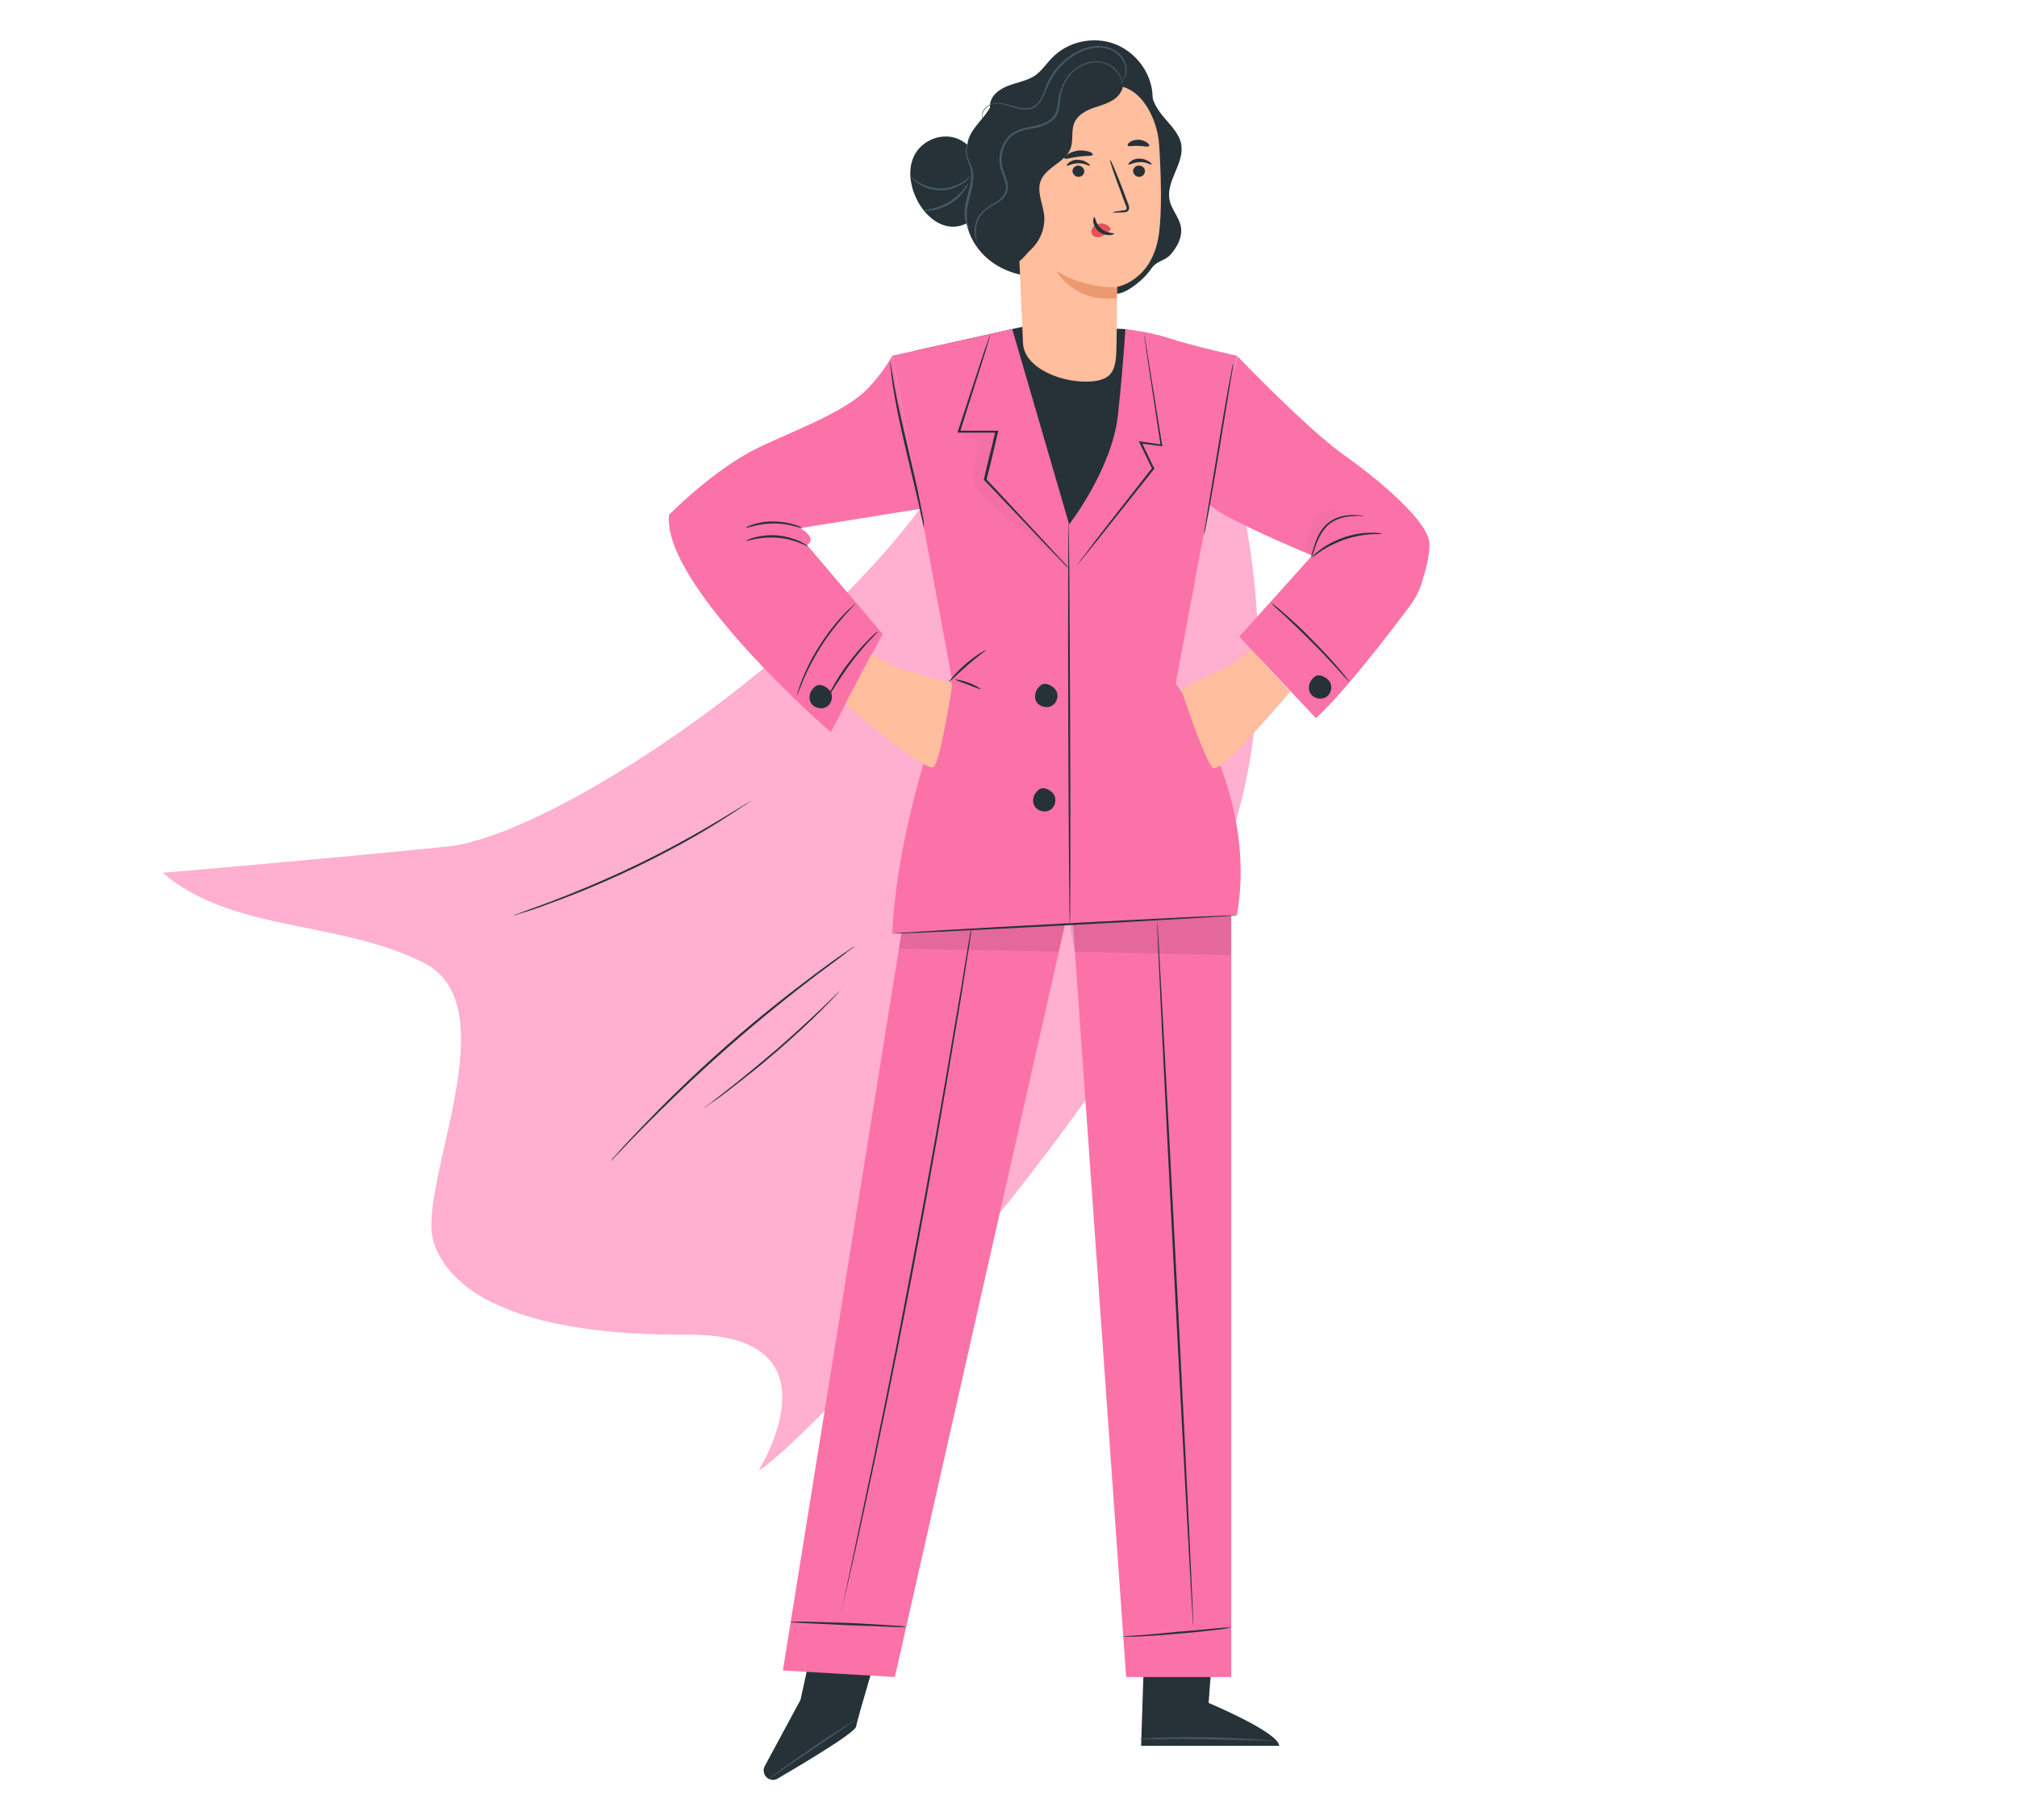 <svg width="400" height="361" viewBox="0 0 400 361" fill="none" xmlns="http://www.w3.org/2000/svg">
<g clip-path="url(#clip0)">
<path d="M236.793 69.096C236.793 69.096 260.904 121.214 242.802 169.731C224.624 218.324 157.92 287.918 150.466 291.597C150.466 291.597 167.579 264.464 136.319 264.694C105.058 264.924 89.39 257.26 85.968 246.223C82.621 235.186 101.179 199.546 84.066 190.962C67.029 182.377 46.188 184.983 32.27 173.103C32.27 173.103 64.823 170.344 88.782 167.891C113.957 165.285 189.712 112.17 195.797 73.081" fill="#FFB3D1"/>
<g opacity="0.4">
<g opacity="0.4">
<path opacity="0.4" d="M236.793 69.096C236.793 69.096 260.904 121.214 242.802 169.731C224.624 218.324 157.92 287.918 150.466 291.597C150.466 291.597 167.579 264.464 136.319 264.694C105.058 264.924 89.39 257.26 85.968 246.223C82.621 235.186 101.179 199.546 84.066 190.962C67.029 182.377 46.188 184.983 32.27 173.103C32.27 173.103 64.823 170.344 88.782 167.891C113.957 165.285 189.712 112.17 195.797 73.081" fill="#FB72A8"/>
</g>
</g>
<path d="M148.944 158.848C148.944 158.848 148.792 159.001 148.488 159.155C148.183 159.385 147.727 159.691 147.195 159.998C146.13 160.764 144.456 161.761 142.479 163.064C138.448 165.593 132.743 168.812 126.202 171.954C119.661 175.097 113.576 177.55 109.089 179.159C106.883 180.002 105.058 180.615 103.765 180.999C103.156 181.152 102.7 181.305 102.32 181.458C102.015 181.535 101.787 181.612 101.787 181.612C101.787 181.612 101.939 181.535 102.243 181.382C102.624 181.229 103.08 181.075 103.689 180.845C104.906 180.385 106.731 179.772 108.937 178.929C113.348 177.243 119.433 174.79 125.974 171.648C132.515 168.505 138.22 165.286 142.327 162.834C144.38 161.607 145.978 160.611 147.118 159.921C147.651 159.615 148.107 159.308 148.411 159.155C148.792 158.925 148.944 158.771 148.944 158.848Z" fill="#263238"/>
<path d="M169.481 187.743C169.481 187.743 169.329 187.896 168.949 188.126C168.568 188.432 168.036 188.739 167.427 189.275C166.134 190.272 164.233 191.652 161.875 193.414C157.236 196.94 150.847 201.999 144.153 207.9C137.46 213.802 131.68 219.474 127.572 223.613C125.519 225.682 123.845 227.445 122.781 228.595C122.248 229.131 121.792 229.591 121.488 229.974C121.183 230.281 121.031 230.434 121.031 230.434C121.031 230.434 121.183 230.281 121.412 229.897C121.716 229.514 122.172 229.054 122.628 228.518C123.693 227.292 125.367 225.529 127.344 223.459C131.375 219.244 137.156 213.495 143.849 207.594C150.542 201.692 156.931 196.71 161.647 193.184C164.005 191.422 165.906 190.042 167.275 189.122C167.96 188.662 168.416 188.356 168.873 188.049C169.329 187.819 169.481 187.666 169.481 187.743Z" fill="#263238"/>
<path d="M166.743 196.25C166.743 196.25 166.667 196.327 166.515 196.557C166.287 196.787 166.059 197.016 165.831 197.323C165.222 198.013 164.309 198.933 163.168 200.082C160.887 202.382 157.616 205.447 153.889 208.667C150.162 211.886 146.588 214.645 144.002 216.638C142.709 217.634 141.644 218.4 140.883 218.86C140.503 219.09 140.275 219.32 140.046 219.474C139.818 219.627 139.742 219.703 139.742 219.627C139.742 219.627 139.818 219.55 140.046 219.397C140.275 219.244 140.503 219.014 140.883 218.784C141.644 218.171 142.709 217.404 143.925 216.408C146.511 214.415 149.934 211.579 153.737 208.36C157.464 205.141 160.735 202.075 163.092 199.852C164.233 198.779 165.146 197.86 165.831 197.17C166.135 196.863 166.363 196.633 166.591 196.48C166.591 196.327 166.743 196.25 166.743 196.25Z" fill="#263238"/>
<path d="M162.635 319.344L158.756 337.125L151.682 350.232C151.15 351.152 151.53 352.378 152.519 352.838C153.052 353.068 153.66 353.068 154.192 352.761C157.463 350.845 169.633 343.717 169.785 342.414C170.013 340.881 175.109 323.942 175.109 323.942L162.635 319.344Z" fill="#263238"/>
<path d="M170.393 340.576C170.393 340.576 170.165 340.806 169.709 341.113C169.177 341.496 168.568 341.879 167.807 342.416C166.134 343.565 163.928 345.022 161.495 346.708C159.061 348.317 156.855 349.85 155.182 351C154.421 351.536 153.813 351.92 153.28 352.303C152.824 352.609 152.596 352.763 152.52 352.763C152.52 352.763 152.748 352.533 153.204 352.226C153.66 351.92 154.269 351.383 155.029 350.847C156.627 349.697 158.832 348.164 161.266 346.478C163.7 344.792 165.982 343.335 167.655 342.339C168.492 341.802 169.177 341.419 169.633 341.113C170.165 340.729 170.393 340.576 170.393 340.576Z" fill="#455A64"/>
<path d="M240.748 323.56L239.683 337.739C239.683 337.739 253.602 343.564 253.678 346.247H226.297L227.057 323.023L240.748 323.56Z" fill="#263238"/>
<path d="M252.841 345.251C252.841 345.251 252.461 345.251 251.776 345.251C251.016 345.251 250.103 345.174 248.886 345.174C246.452 345.098 243.106 345.021 239.455 344.944C235.804 344.868 232.457 344.868 230.023 344.944C228.883 344.944 227.894 344.944 227.133 344.944C226.449 344.944 226.068 344.944 226.068 344.868C226.068 344.868 226.449 344.791 227.133 344.791C227.818 344.714 228.806 344.714 230.023 344.638C232.457 344.561 235.804 344.484 239.455 344.561C243.106 344.638 246.452 344.791 248.886 344.944C250.103 345.021 251.092 345.098 251.776 345.174C252.461 345.174 252.841 345.251 252.841 345.251Z" fill="#455A64"/>
<path d="M179.445 180.846L155.258 331.3L177.467 332.603L211.77 180.846H179.445Z" fill="#FB72A8"/>
<path d="M212.15 174.255L223.331 332.604H244.171V164.904L212.15 174.255Z" fill="#FB72A8"/>
<path d="M236.641 322.715C236.565 322.715 234.815 291.367 232.838 252.661C230.86 213.955 229.339 182.607 229.491 182.607C229.567 182.607 231.316 213.955 233.294 252.661C235.272 291.367 236.793 322.715 236.641 322.715Z" fill="#263238"/>
<path d="M244.171 322.717C244.171 322.717 244.247 322.717 244.171 322.717C244.247 322.717 244.247 322.717 244.171 322.717C244.247 322.793 244.247 322.717 244.171 322.717C244.095 322.793 244.095 322.793 244.019 322.793C243.867 322.793 243.639 322.87 243.411 322.947C242.878 323.023 242.118 323.177 241.129 323.253C239.151 323.483 236.489 323.79 233.523 324.02C227.59 324.556 222.723 324.786 222.723 324.48C222.723 324.48 222.799 324.48 222.951 324.48C223.103 324.48 223.331 324.48 223.559 324.48C224.168 324.403 224.928 324.403 225.841 324.326C227.895 324.173 230.557 323.943 233.447 323.637C236.337 323.407 238.999 323.177 241.053 322.947C243.031 322.793 244.324 322.717 244.171 322.717Z" fill="#263238"/>
<path d="M192.603 184.373C192.603 184.373 192.603 184.526 192.603 184.756C192.603 184.986 192.526 185.369 192.45 185.829C192.298 186.749 192.146 188.129 191.842 189.815C191.309 193.264 190.549 198.246 189.484 204.377C187.43 216.717 184.54 233.656 180.965 252.357C177.391 271.059 173.892 287.921 171.23 300.107C169.937 306.239 168.796 311.144 168.035 314.517C167.655 316.203 167.351 317.506 167.123 318.426C167.047 318.885 166.97 319.192 166.894 319.422C166.818 319.652 166.818 319.728 166.818 319.728C166.818 319.728 166.818 319.575 166.894 319.345C166.97 319.115 167.047 318.732 167.123 318.349C167.351 317.429 167.579 316.126 167.959 314.44C168.72 310.991 169.709 306.086 171.002 300.031C173.588 287.844 177.086 270.982 180.585 252.281C184.16 233.579 187.126 216.641 189.18 204.301C190.245 198.169 191.081 193.187 191.614 189.738C191.918 188.052 192.146 186.672 192.298 185.753C192.374 185.293 192.45 184.986 192.45 184.756C192.603 184.45 192.603 184.373 192.603 184.373Z" fill="#263238"/>
<path d="M179.749 322.716C179.749 322.716 179.445 322.716 178.837 322.716C178.152 322.716 177.315 322.716 176.403 322.64C174.273 322.563 171.383 322.41 168.264 322.333C165.146 322.18 162.332 322.026 160.126 321.95C159.137 321.873 158.3 321.873 157.692 321.796C157.084 321.796 156.779 321.796 156.779 321.72C156.779 321.643 158.072 321.566 160.126 321.643C162.18 321.643 165.07 321.796 168.264 321.873C171.459 322.026 174.273 322.18 176.327 322.333C177.391 322.41 178.228 322.486 178.76 322.486C179.369 322.64 179.749 322.716 179.749 322.716Z" fill="#263238"/>
<g opacity="0.3">
<path opacity="0.3" d="M178.303 188.126L178.759 185.136L211.16 183.297L209.943 188.739L178.303 188.126Z" fill="black"/>
</g>
<g opacity="0.3">
<path opacity="0.3" d="M213.061 188.741L212.148 183.299L244.169 181.689V189.431L213.061 188.741Z" fill="black"/>
</g>
<path d="M181.498 69.557L204.164 64.498L223.179 65.264L239.76 70.63L230.328 118.226L194.2 121.522L181.498 69.557Z" fill="#263238"/>
<path d="M200.74 65.262L176.934 70.55L188.799 134.779C188.799 134.779 178.151 160.838 176.934 185.058L212.149 183.219C212.149 183.219 214.583 151.258 213.746 138.994C212.91 126.731 212.377 105.194 212.377 105.194L200.74 65.262Z" fill="#FB72A8"/>
<path d="M132.668 102.131C132.668 102.131 140.73 93.853 149.173 89.407C155.41 86.112 167.579 82.049 172.371 76.761C175.489 73.389 176.934 70.553 176.934 70.553L182.563 100.904L158.68 104.736C158.68 104.736 162.255 106.729 160.049 108.109L175.033 125.737L164.765 145.205C164.689 145.205 131.299 116.157 132.668 102.131Z" fill="#FB72A8"/>
<path d="M223.179 65.262C223.179 65.262 228.199 65.875 231.697 67.025C236.793 68.711 245.312 70.55 245.312 70.55L233.143 135.622C233.143 135.622 249.647 156.24 245.312 181.456C245.312 181.456 222.494 183.295 212.15 183.219L211.998 104.044C211.998 104.044 220.669 92.931 221.734 82.047C222.875 71.163 223.179 65.262 223.179 65.262Z" fill="#FB72A8"/>
<path d="M245.389 70.629C245.389 70.629 259.003 84.885 266.533 90.25C274.063 95.615 283.494 103.663 283.494 107.955C283.494 110.484 282.582 113.627 281.897 115.773C281.365 117.382 280.604 118.839 279.615 120.142C276.193 124.74 267.066 136.774 260.981 142.445L245.769 126.273L260.22 110.178C260.22 110.178 240.825 102.13 239.836 99.907C238.924 97.761 245.389 70.629 245.389 70.629Z" fill="#FB72A8"/>
<path d="M211.846 112.632C211.846 112.632 211.694 112.555 211.466 112.325C211.238 112.096 210.934 111.789 210.553 111.329C209.717 110.486 208.5 109.26 207.055 107.727C204.088 104.584 199.981 100.216 195.189 95.234L195.113 95.157V95.08C195.646 92.934 196.102 90.712 196.711 88.489C196.939 87.492 197.167 86.496 197.395 85.576L197.623 85.806C194.961 85.806 192.451 85.806 190.093 85.806H189.865L189.941 85.576C191.767 79.981 193.364 75.153 194.505 71.704C195.037 70.017 195.494 68.714 195.874 67.718C196.026 67.258 196.178 66.951 196.254 66.645C196.33 66.415 196.406 66.262 196.406 66.262C196.406 66.262 196.406 66.415 196.33 66.645C196.254 66.951 196.178 67.258 196.026 67.718C195.722 68.714 195.342 70.017 194.809 71.704C193.744 75.153 192.147 79.981 190.398 85.653L190.246 85.423C192.603 85.423 195.113 85.423 197.775 85.423H198.004L197.928 85.653C197.699 86.649 197.471 87.569 197.243 88.566C196.711 90.865 196.178 93.088 195.646 95.157L195.57 95.004C200.285 99.986 204.317 104.431 207.283 107.573C208.728 109.106 209.869 110.409 210.706 111.252C211.086 111.636 211.39 112.019 211.618 112.249C211.77 112.555 211.846 112.632 211.846 112.632Z" fill="#263238"/>
<path d="M212.15 183.296C212.074 183.296 211.922 165.438 211.846 143.364C211.77 121.29 211.846 103.432 211.922 103.432C211.998 103.432 212.15 121.29 212.226 143.364C212.302 165.438 212.302 183.296 212.15 183.296Z" fill="#263238"/>
<path d="M226.829 65.875C226.829 65.875 226.905 66.028 226.905 66.335C226.982 66.641 227.058 67.101 227.134 67.561C227.362 68.711 227.59 70.32 227.894 72.237C228.579 76.299 229.415 81.894 230.48 88.255L230.556 88.485H230.328C228.959 88.332 227.59 88.102 226.145 87.949L226.373 87.642C226.677 88.179 226.906 88.792 227.21 89.405C227.818 90.631 228.351 91.781 228.883 92.854L228.959 92.931L228.883 93.007C224.472 98.526 220.593 103.431 217.778 106.957C216.409 108.643 215.268 110.099 214.432 111.096C214.051 111.556 213.747 111.939 213.519 112.169C213.291 112.399 213.215 112.552 213.215 112.552C213.215 112.552 213.291 112.399 213.519 112.169C213.747 111.862 214.051 111.479 214.356 111.019C215.116 110.023 216.257 108.566 217.55 106.804C220.364 103.201 224.167 98.296 228.503 92.778V93.007C227.97 91.858 227.362 90.708 226.829 89.558C226.525 88.945 226.221 88.332 225.993 87.796L225.841 87.489L226.221 87.566C227.666 87.796 229.111 87.949 230.404 88.179L230.176 88.409C229.187 81.971 228.351 76.375 227.742 72.313C227.438 70.32 227.21 68.711 227.058 67.638C226.982 67.101 226.905 66.718 226.905 66.335C226.829 66.028 226.829 65.875 226.829 65.875Z" fill="#263238"/>
<path d="M208.878 157.392C208.042 156.395 206.521 155.859 205.76 156.855C204.999 157.468 204.695 158.618 204.999 159.538C205.456 160.764 207.053 161.3 208.194 160.687C209.335 160.074 209.639 158.388 208.878 157.392Z" fill="#263238"/>
<path d="M209.259 136.696C208.423 135.7 206.901 135.163 206.141 136.16C205.38 136.773 205.076 137.923 205.38 138.842C205.837 140.069 207.434 140.605 208.575 139.992C209.716 139.379 210.096 137.693 209.259 136.696Z" fill="#263238"/>
<path d="M263.566 135.013C262.729 134.016 261.208 133.48 260.447 134.476C259.687 135.089 259.383 136.239 259.687 137.159C260.143 138.385 261.741 138.922 262.881 138.308C264.022 137.695 264.403 136.009 263.566 135.013Z" fill="#263238"/>
<path d="M164.537 136.927C163.7 135.93 162.179 135.394 161.418 136.39C160.658 137.003 160.353 138.153 160.658 139.073C161.114 140.299 162.711 140.836 163.852 140.222C164.993 139.609 165.373 137.923 164.537 136.927Z" fill="#263238"/>
<path d="M160.201 108.339C160.125 108.493 157.691 106.883 154.192 106.653C150.693 106.347 148.031 107.42 147.955 107.266C147.955 107.19 148.564 106.883 149.704 106.577C150.845 106.27 152.443 106.04 154.192 106.193C155.941 106.347 157.539 106.883 158.603 107.343C159.668 107.88 160.201 108.263 160.201 108.339Z" fill="#263238"/>
<path d="M147.955 104.658C147.955 104.581 148.487 104.275 149.476 103.968C150.465 103.662 151.91 103.355 153.507 103.432C155.105 103.432 156.55 103.738 157.539 104.045C158.527 104.352 159.06 104.658 159.06 104.735C159.06 104.888 156.626 103.815 153.507 103.815C150.389 103.815 148.031 104.811 147.955 104.658Z" fill="#263238"/>
<path d="M183.248 104.735C183.248 104.735 183.096 104.275 182.944 103.432C182.716 102.512 182.488 101.362 182.183 99.906C181.499 96.917 180.51 92.855 179.445 88.333C178.38 83.811 177.544 79.672 177.087 76.683C176.859 75.15 176.707 73.923 176.631 73.08C176.555 72.237 176.479 71.777 176.555 71.777C176.555 71.777 176.707 72.237 176.783 73.08C176.935 73.923 177.163 75.15 177.392 76.606C177.924 79.595 178.837 83.657 179.902 88.179C180.966 92.701 181.955 96.764 182.488 99.753C182.792 101.209 183.02 102.435 183.172 103.279C183.248 104.275 183.248 104.735 183.248 104.735Z" fill="#263238"/>
<path d="M244.552 72.086C244.552 72.086 244.552 72.546 244.4 73.466C244.248 74.385 244.02 75.612 243.791 77.144C243.259 80.287 242.574 84.502 241.814 89.178C241.053 93.853 240.293 98.145 239.76 101.211C239.456 102.744 239.228 103.97 239.076 104.813C238.924 105.657 238.771 106.116 238.771 106.116C238.771 106.116 238.771 105.657 238.924 104.737C239.076 103.817 239.304 102.591 239.532 101.058C240.064 97.915 240.749 93.7 241.51 89.025C242.27 84.349 243.031 80.057 243.563 76.991C243.867 75.458 244.096 74.232 244.248 73.389C244.4 72.546 244.476 72.086 244.552 72.086Z" fill="#263238"/>
<path d="M270.488 102.284C270.488 102.361 269.651 102.284 268.282 102.361C266.989 102.437 265.011 102.744 263.49 104.047C261.969 105.427 261.284 107.189 260.828 108.492C260.372 109.795 260.144 110.562 260.068 110.562C259.991 110.562 260.144 109.719 260.6 108.416C260.98 107.113 261.665 105.197 263.262 103.817C264.099 103.127 265.011 102.667 265.924 102.437C266.837 102.207 267.673 102.131 268.282 102.131C268.966 102.131 269.499 102.207 269.879 102.207C270.259 102.207 270.488 102.284 270.488 102.284Z" fill="#263238"/>
<path d="M274.062 105.886C274.062 105.963 273.225 105.886 271.856 105.963C270.487 106.039 268.661 106.346 266.76 106.959C264.858 107.649 263.185 108.492 262.044 109.259C260.903 110.025 260.295 110.562 260.219 110.485C260.219 110.485 260.371 110.332 260.599 110.025C260.903 109.718 261.284 109.412 261.816 109.029C262.881 108.186 264.554 107.266 266.532 106.576C268.509 105.886 270.411 105.656 271.78 105.656C272.464 105.656 272.997 105.656 273.377 105.733C273.909 105.81 274.062 105.81 274.062 105.886Z" fill="#263238"/>
<path d="M194.504 136.696C194.428 136.773 193.363 136.313 191.918 135.777C190.549 135.24 189.332 134.857 189.408 134.78C189.408 134.704 190.625 134.857 192.07 135.393C193.515 135.93 194.58 136.62 194.504 136.696Z" fill="#263238"/>
<path d="M195.492 128.957C195.568 129.034 193.743 130.26 191.765 132.023C189.788 133.786 188.267 135.319 188.191 135.242C188.114 135.165 189.484 133.479 191.461 131.716C193.515 129.953 195.416 128.88 195.492 128.957Z" fill="#263238"/>
<path d="M245.387 181.535C245.387 181.612 230.099 182.532 211.16 183.528C192.222 184.524 176.934 185.291 176.934 185.138C176.934 185.061 192.222 184.141 211.16 183.145C230.023 182.148 245.387 181.382 245.387 181.535Z" fill="#263238"/>
<g opacity="0.3">
<g opacity="0.3">
<path opacity="0.3" d="M259.458 109.793C258.469 106.881 259.61 103.355 262.12 101.592C262.652 101.209 263.337 100.903 263.945 101.056C264.63 101.209 265.162 101.899 264.858 102.512C264.706 102.895 264.25 103.125 263.945 103.355C262.805 104.122 261.968 105.348 261.436 106.651C260.903 107.954 260.675 109.334 260.447 110.713" fill="black"/>
</g>
</g>
<g opacity="0.3">
<g opacity="0.3">
<path opacity="0.3" d="M190.094 85.574C190.246 85.957 192.984 86.264 193.44 87.413C193.973 88.563 193.745 89.866 193.516 91.092C193.212 92.319 192.832 93.545 192.984 94.771C193.212 96.994 195.038 98.68 196.711 100.136C201.427 104.199 207.131 108.567 211.847 112.63C207.587 107.571 202.111 102.436 197.472 97.76C196.787 97.071 196.102 96.381 195.722 95.461C195.342 94.311 195.646 93.008 195.95 91.859C196.331 90.249 196.787 88.716 197.167 87.107C197.243 86.724 197.472 86.034 197.548 85.804C197.548 85.804 196.255 85.574 195.874 85.65C195.874 85.65 191.843 85.344 190.094 85.574Z" fill="black"/>
</g>
</g>
<path d="M163.928 138.767C163.928 138.767 164.004 138.537 164.156 138.154C164.308 137.771 164.612 137.234 164.993 136.544C165.753 135.165 166.818 133.325 168.263 131.486C169.708 129.569 171.077 128.037 172.218 126.887C172.751 126.35 173.207 125.891 173.511 125.661C173.815 125.354 174.044 125.201 174.044 125.277C174.12 125.354 173.435 125.967 172.37 127.117C171.306 128.267 169.936 129.876 168.567 131.716C167.198 133.632 166.057 135.395 165.221 136.697C164.46 137.924 164.004 138.767 163.928 138.767Z" fill="#263238"/>
<path d="M169.557 119.758C169.633 119.834 168.72 120.678 167.427 122.134C166.134 123.59 164.385 125.736 162.788 128.265C161.191 130.795 159.974 133.247 159.213 135.087C158.452 136.926 158.072 138.076 157.996 138.076C157.996 138.076 158.072 137.769 158.224 137.233C158.376 136.696 158.605 135.93 158.985 135.01C159.669 133.171 160.886 130.641 162.484 128.112C164.081 125.583 165.83 123.437 167.199 121.981C167.884 121.291 168.492 120.678 168.873 120.371C169.329 119.911 169.557 119.758 169.557 119.758Z" fill="#263238"/>
<path d="M267.598 135.242C267.598 135.242 267.37 135.012 266.99 134.628C266.533 134.169 266.001 133.555 265.392 132.866C264.023 131.409 262.198 129.34 259.992 127.194C257.862 125.048 255.809 123.132 254.364 121.752C253.679 121.139 253.071 120.602 252.614 120.142C252.234 119.759 252.006 119.529 252.006 119.529C252.006 119.529 252.31 119.683 252.69 119.989C253.147 120.296 253.755 120.832 254.516 121.522C256.037 122.825 258.091 124.665 260.22 126.887C262.35 129.033 264.251 131.103 265.544 132.636C266.229 133.402 266.685 134.015 267.066 134.475C267.446 134.935 267.598 135.242 267.598 135.242Z" fill="#263238"/>
<path d="M172.828 129.723L177.848 132.405L188.877 135.548C188.877 135.548 186.595 150.8 185.15 152.103C183.705 153.406 167.58 139.687 167.58 139.687L172.828 129.723Z" fill="#FFBE9D"/>
<path d="M248.126 128.803L244.551 131.639L234.207 136.621C234.207 136.621 238.999 151.26 240.596 152.333C242.193 153.406 255.884 137.157 255.884 137.157L248.126 128.803Z" fill="#FFBE9D"/>
<path d="M197.09 18.895C196.938 22.803 191.766 25.179 191.842 29.088C191.842 30.774 192.906 32.307 193.135 33.917C193.439 36.14 192.146 38.286 191.689 40.508C190.777 45.107 193.363 49.859 197.318 52.389C201.197 54.918 206.141 55.378 210.704 54.764" fill="#263238"/>
<path d="M228.426 17.898C228.274 19.968 229.643 21.884 231.012 23.494C232.381 25.103 233.978 26.713 234.283 28.782C234.815 32.461 231.24 35.91 231.925 39.589C232.305 41.582 233.902 43.115 234.206 45.108C234.511 47.024 233.446 48.94 232.229 50.396C230.936 51.852 229.491 51.622 228.35 53.232C227.209 54.918 225.307 56.604 223.482 57.601C219.451 59.823 214.583 56.604 212.682 55.991" fill="#263238"/>
<path d="M196.329 21.117C196.253 19.201 198.003 17.745 199.828 17.055C201.577 16.365 203.555 16.059 205.152 15.062C206.521 14.143 207.51 12.61 208.651 11.46C211.541 8.471 216.029 7.321 220.06 8.394C224.015 9.467 227.286 12.839 228.274 16.902C228.959 19.584 228.502 22.803 226.373 24.643C223.939 26.712 220.212 26.252 217.094 25.639C213.899 24.949 210.324 24.336 207.738 26.252C206.141 27.402 205.228 29.242 204.239 30.928C203.251 32.614 202.034 34.377 200.208 34.99C198.383 35.603 195.873 34.53 195.797 32.537" fill="#263238"/>
<path d="M203.782 21.499C202.109 21.653 200.892 23.109 200.968 24.718L202.87 67.87C202.946 72.928 210.324 75.841 215.724 75.687C221.2 75.534 221.352 72.852 221.428 68.023C221.58 59.898 221.504 56.909 221.504 56.909C221.504 56.909 228.426 55.76 229.795 46.639C230.479 42.117 230.251 34.682 229.871 28.627C229.491 23.186 225.916 16.517 220.515 17.054L203.782 21.499Z" fill="#FFBE9D"/>
<path d="M227.058 33.919C227.058 34.533 226.602 35.069 225.917 35.069C225.308 35.069 224.775 34.609 224.699 33.996C224.699 33.383 225.156 32.846 225.841 32.846C226.525 32.846 227.058 33.306 227.058 33.919Z" fill="#263238"/>
<path d="M228.35 32.617C228.198 32.77 227.361 32.08 226.068 32.157C224.851 32.157 223.939 32.77 223.787 32.617C223.711 32.54 223.863 32.31 224.243 32.004C224.623 31.697 225.308 31.39 226.068 31.467C226.829 31.467 227.514 31.774 227.894 32.08C228.274 32.233 228.426 32.54 228.35 32.617Z" fill="#263238"/>
<path d="M215.041 33.917C215.041 34.531 214.584 35.068 213.899 35.068C213.29 35.068 212.758 34.607 212.682 33.994C212.682 33.38 213.138 32.844 213.823 32.844C214.432 32.844 214.964 33.304 215.041 33.917Z" fill="#263238"/>
<path d="M216.104 32.847C215.952 33 215.115 32.311 213.822 32.387C212.605 32.387 211.693 33 211.54 32.847C211.464 32.77 211.617 32.541 211.997 32.234C212.377 31.927 213.062 31.621 213.822 31.698C214.583 31.698 215.267 32.004 215.648 32.311C216.104 32.541 216.18 32.77 216.104 32.847Z" fill="#263238"/>
<path d="M220.667 42.121C220.667 42.044 221.428 41.891 222.721 41.737C223.025 41.737 223.329 41.661 223.405 41.431C223.481 41.201 223.329 40.818 223.177 40.511C222.873 39.745 222.569 38.901 222.264 38.058C220.971 34.609 219.982 31.773 220.135 31.697C220.287 31.62 221.428 34.38 222.797 37.905C223.101 38.748 223.405 39.591 223.709 40.358C223.861 40.741 224.014 41.124 223.861 41.584C223.785 41.814 223.557 41.967 223.329 42.044C223.101 42.121 222.949 42.121 222.797 42.121C221.428 42.197 220.667 42.197 220.667 42.121Z" fill="#263238"/>
<path d="M221.58 56.991C221.58 56.991 215.495 57.374 209.486 53.772C209.562 53.772 212.833 60.056 221.428 59.137L221.58 56.991Z" fill="#EB996E"/>
<path d="M220.136 45.185C219.679 44.572 218.919 44.265 218.158 44.342C217.626 44.418 217.093 44.648 216.713 45.108C216.409 45.568 216.333 46.181 216.637 46.564C216.941 47.024 217.702 47.178 218.234 46.948C218.843 46.794 219.375 46.411 219.832 45.951C219.984 45.875 220.136 45.721 220.212 45.568C220.288 45.491 220.288 45.338 220.136 45.185Z" fill="#E8505B"/>
<path d="M217.017 43.039C217.245 43.039 217.245 44.419 218.386 45.338C219.527 46.335 220.972 46.181 220.972 46.335C220.972 46.411 220.668 46.565 220.06 46.641C219.451 46.641 218.614 46.488 217.854 45.875C217.169 45.262 216.865 44.495 216.789 43.959C216.789 43.346 216.941 43.039 217.017 43.039Z" fill="#263238"/>
<path d="M216.713 30.698C216.561 31.004 215.344 30.851 213.899 31.081C212.454 31.234 211.237 31.694 211.085 31.387C211.009 31.234 211.237 30.927 211.693 30.621C212.15 30.314 212.91 30.008 213.823 29.854C214.736 29.778 215.496 29.931 216.029 30.084C216.485 30.238 216.713 30.468 216.713 30.698Z" fill="#263238"/>
<path d="M227.894 28.937C227.665 29.244 226.829 28.937 225.764 28.937C224.699 28.861 223.862 29.167 223.634 28.861C223.558 28.707 223.71 28.401 224.091 28.171C224.471 27.864 225.079 27.711 225.764 27.711C226.448 27.711 227.057 28.017 227.437 28.247C227.894 28.554 227.97 28.861 227.894 28.937Z" fill="#263238"/>
<path d="M199.981 51.93C202.491 52.466 202.643 51.163 204.544 49.401C206.37 47.638 207.359 45.032 207.054 42.502C206.75 40.28 205.609 37.98 206.37 35.911C207.359 33.152 211.238 32.232 212.302 29.473C212.911 27.863 212.379 25.947 213.063 24.338C213.672 22.881 215.269 21.962 216.79 21.425C218.311 20.889 219.908 20.505 221.201 19.509C222.494 18.512 223.255 16.596 222.418 15.217C215.725 16.06 209.032 17.669 202.719 20.045C201.274 20.582 199.677 21.272 198.84 22.575C197.927 23.954 197.927 25.794 198.079 27.48C198.46 35.604 198.84 43.806 199.22 51.93" fill="#263238"/>
<path d="M194.352 33.379C194.048 30.39 191.614 27.708 188.724 27.171C185.757 26.635 182.563 28.244 181.27 30.927C180.053 33.456 180.433 36.599 181.65 39.205C183.019 42.27 185.91 45.106 189.256 44.953C192.451 44.8 194.961 42.04 195.873 38.974C196.786 35.909 196.406 32.613 196.025 29.471" fill="#263238"/>
<path d="M192.527 45.795C192.527 45.795 192.298 45.642 192.07 45.259C191.842 44.876 191.538 44.263 191.386 43.419C191.234 42.576 191.31 41.58 191.462 40.584C191.614 39.511 191.994 38.361 192.298 37.211C192.527 36.062 192.679 34.835 192.527 33.839C192.374 32.842 191.842 31.999 191.69 31.156C191.462 30.39 191.462 29.623 191.614 29.24C191.766 28.78 191.918 28.627 191.994 28.627C191.994 28.627 191.842 28.857 191.766 29.317C191.69 29.777 191.69 30.39 191.918 31.156C192.146 31.923 192.679 32.766 192.907 33.839C193.135 34.912 192.983 36.138 192.755 37.364C192.45 38.591 192.146 39.664 191.918 40.737C191.69 41.733 191.69 42.73 191.766 43.496C191.842 45.029 192.603 45.795 192.527 45.795Z" fill="#455A64"/>
<path d="M192.451 34.913C192.451 34.913 192.071 35.603 191.082 36.292C190.094 36.982 188.496 37.749 186.671 37.749C184.769 37.749 183.172 37.136 182.183 36.446C181.195 35.756 180.738 35.143 180.738 35.143C180.814 35.066 181.271 35.603 182.336 36.216C183.324 36.829 184.922 37.365 186.671 37.365C188.42 37.365 189.941 36.676 190.93 36.062C191.843 35.449 192.375 34.836 192.451 34.913Z" fill="#455A64"/>
<path d="M191.995 36.369C192.071 36.369 191.843 36.982 191.234 37.825C190.626 38.668 189.713 39.664 188.344 40.431C187.051 41.197 185.682 41.657 184.693 41.734C183.704 41.887 183.096 41.81 183.096 41.734C183.096 41.657 183.704 41.657 184.693 41.427C185.606 41.197 186.899 40.814 188.192 40.048C189.485 39.281 190.397 38.361 191.082 37.595C191.614 36.828 191.919 36.292 191.995 36.369Z" fill="#455A64"/>
<path d="M194.276 48.863C194.276 48.863 194.2 48.863 194.2 48.786C194.124 48.71 194.048 48.556 193.972 48.403C193.744 48.097 193.516 47.56 193.364 46.794C193.211 46.104 193.211 45.107 193.516 44.111C193.82 43.115 194.504 42.042 195.645 41.275C196.71 40.509 198.079 39.972 198.992 38.746C199.448 38.133 199.6 37.366 199.448 36.6C199.296 35.833 198.992 35.067 198.688 34.224C198.003 32.614 198.003 30.545 198.84 28.782C199.22 27.939 199.829 27.096 200.665 26.483C201.502 25.869 202.491 25.563 203.403 25.333C204.392 25.103 205.381 24.95 206.294 24.72C207.206 24.413 208.043 24.03 208.652 23.417C209.26 22.804 209.564 21.884 209.716 21.041C209.868 20.198 209.869 19.278 210.173 18.435C210.629 16.749 211.466 15.216 212.607 14.143C213.748 13.07 215.117 12.457 216.41 12.227C217.703 11.997 218.996 12.303 219.908 12.763C220.821 13.223 221.506 13.913 221.886 14.526C222.342 15.139 222.494 15.676 222.57 16.059C222.646 16.442 222.646 16.672 222.646 16.672C222.57 16.672 222.57 15.829 221.734 14.603C221.277 14.066 220.669 13.376 219.756 12.916C218.844 12.457 217.703 12.227 216.41 12.457C215.193 12.687 213.824 13.3 212.759 14.296C211.694 15.369 210.857 16.825 210.477 18.435C210.249 19.278 210.173 20.121 210.097 21.041C209.945 21.961 209.716 22.957 208.956 23.647C208.271 24.337 207.359 24.796 206.37 25.103C205.457 25.41 204.468 25.486 203.48 25.716C202.567 25.946 201.578 26.253 200.893 26.789C200.133 27.326 199.6 28.092 199.22 28.935C198.46 30.622 198.46 32.461 199.068 34.071C199.372 34.837 199.753 35.68 199.829 36.523C199.981 37.366 199.753 38.286 199.296 38.899C198.307 40.202 196.862 40.739 195.874 41.428C194.809 42.118 194.124 43.115 193.82 44.111C193.516 45.107 193.516 46.027 193.592 46.717C193.668 48.173 194.276 48.863 194.276 48.863Z" fill="#455A64"/>
<path d="M194.808 23.494C194.808 23.494 194.732 23.34 194.732 23.11C194.732 22.804 194.732 22.344 195.037 21.884C195.341 21.424 195.797 20.888 196.558 20.658C197.318 20.351 198.231 20.351 199.144 20.581C200.057 20.734 201.045 21.118 202.11 21.348C203.175 21.578 204.392 21.578 205.381 20.811C206.37 20.045 206.826 18.818 207.282 17.515C207.739 16.212 208.423 14.909 209.336 13.76C211.161 11.46 213.671 9.851 216.181 9.314C217.398 9.008 218.691 9.084 219.756 9.391C220.821 9.698 221.734 10.387 222.418 11.077C223.027 11.844 223.331 12.687 223.407 13.453C223.483 14.22 223.331 14.909 223.103 15.369C222.874 15.906 222.646 16.212 222.418 16.442C222.19 16.672 222.114 16.749 222.114 16.749C222.038 16.749 222.57 16.366 222.95 15.369C223.103 14.909 223.255 14.22 223.179 13.53C223.103 12.763 222.798 11.997 222.19 11.307C221.581 10.617 220.745 10.004 219.68 9.698C218.615 9.391 217.474 9.391 216.257 9.621C213.899 10.157 211.465 11.69 209.64 13.99C208.727 15.139 208.119 16.366 207.586 17.592C207.054 18.818 206.598 20.198 205.533 21.041C205 21.424 204.392 21.654 203.783 21.731C203.175 21.808 202.567 21.731 202.034 21.578C200.893 21.348 199.981 20.964 199.068 20.734C198.155 20.505 197.318 20.505 196.634 20.734C195.949 20.964 195.493 21.424 195.189 21.884C194.885 22.344 194.808 22.727 194.808 23.034C194.808 23.34 194.885 23.494 194.808 23.494Z" fill="#455A64"/>
</g>
<defs>
<clipPath id="clip0">
<rect width="400" height="361" fill="white"/>
</clipPath>
</defs>
</svg>
